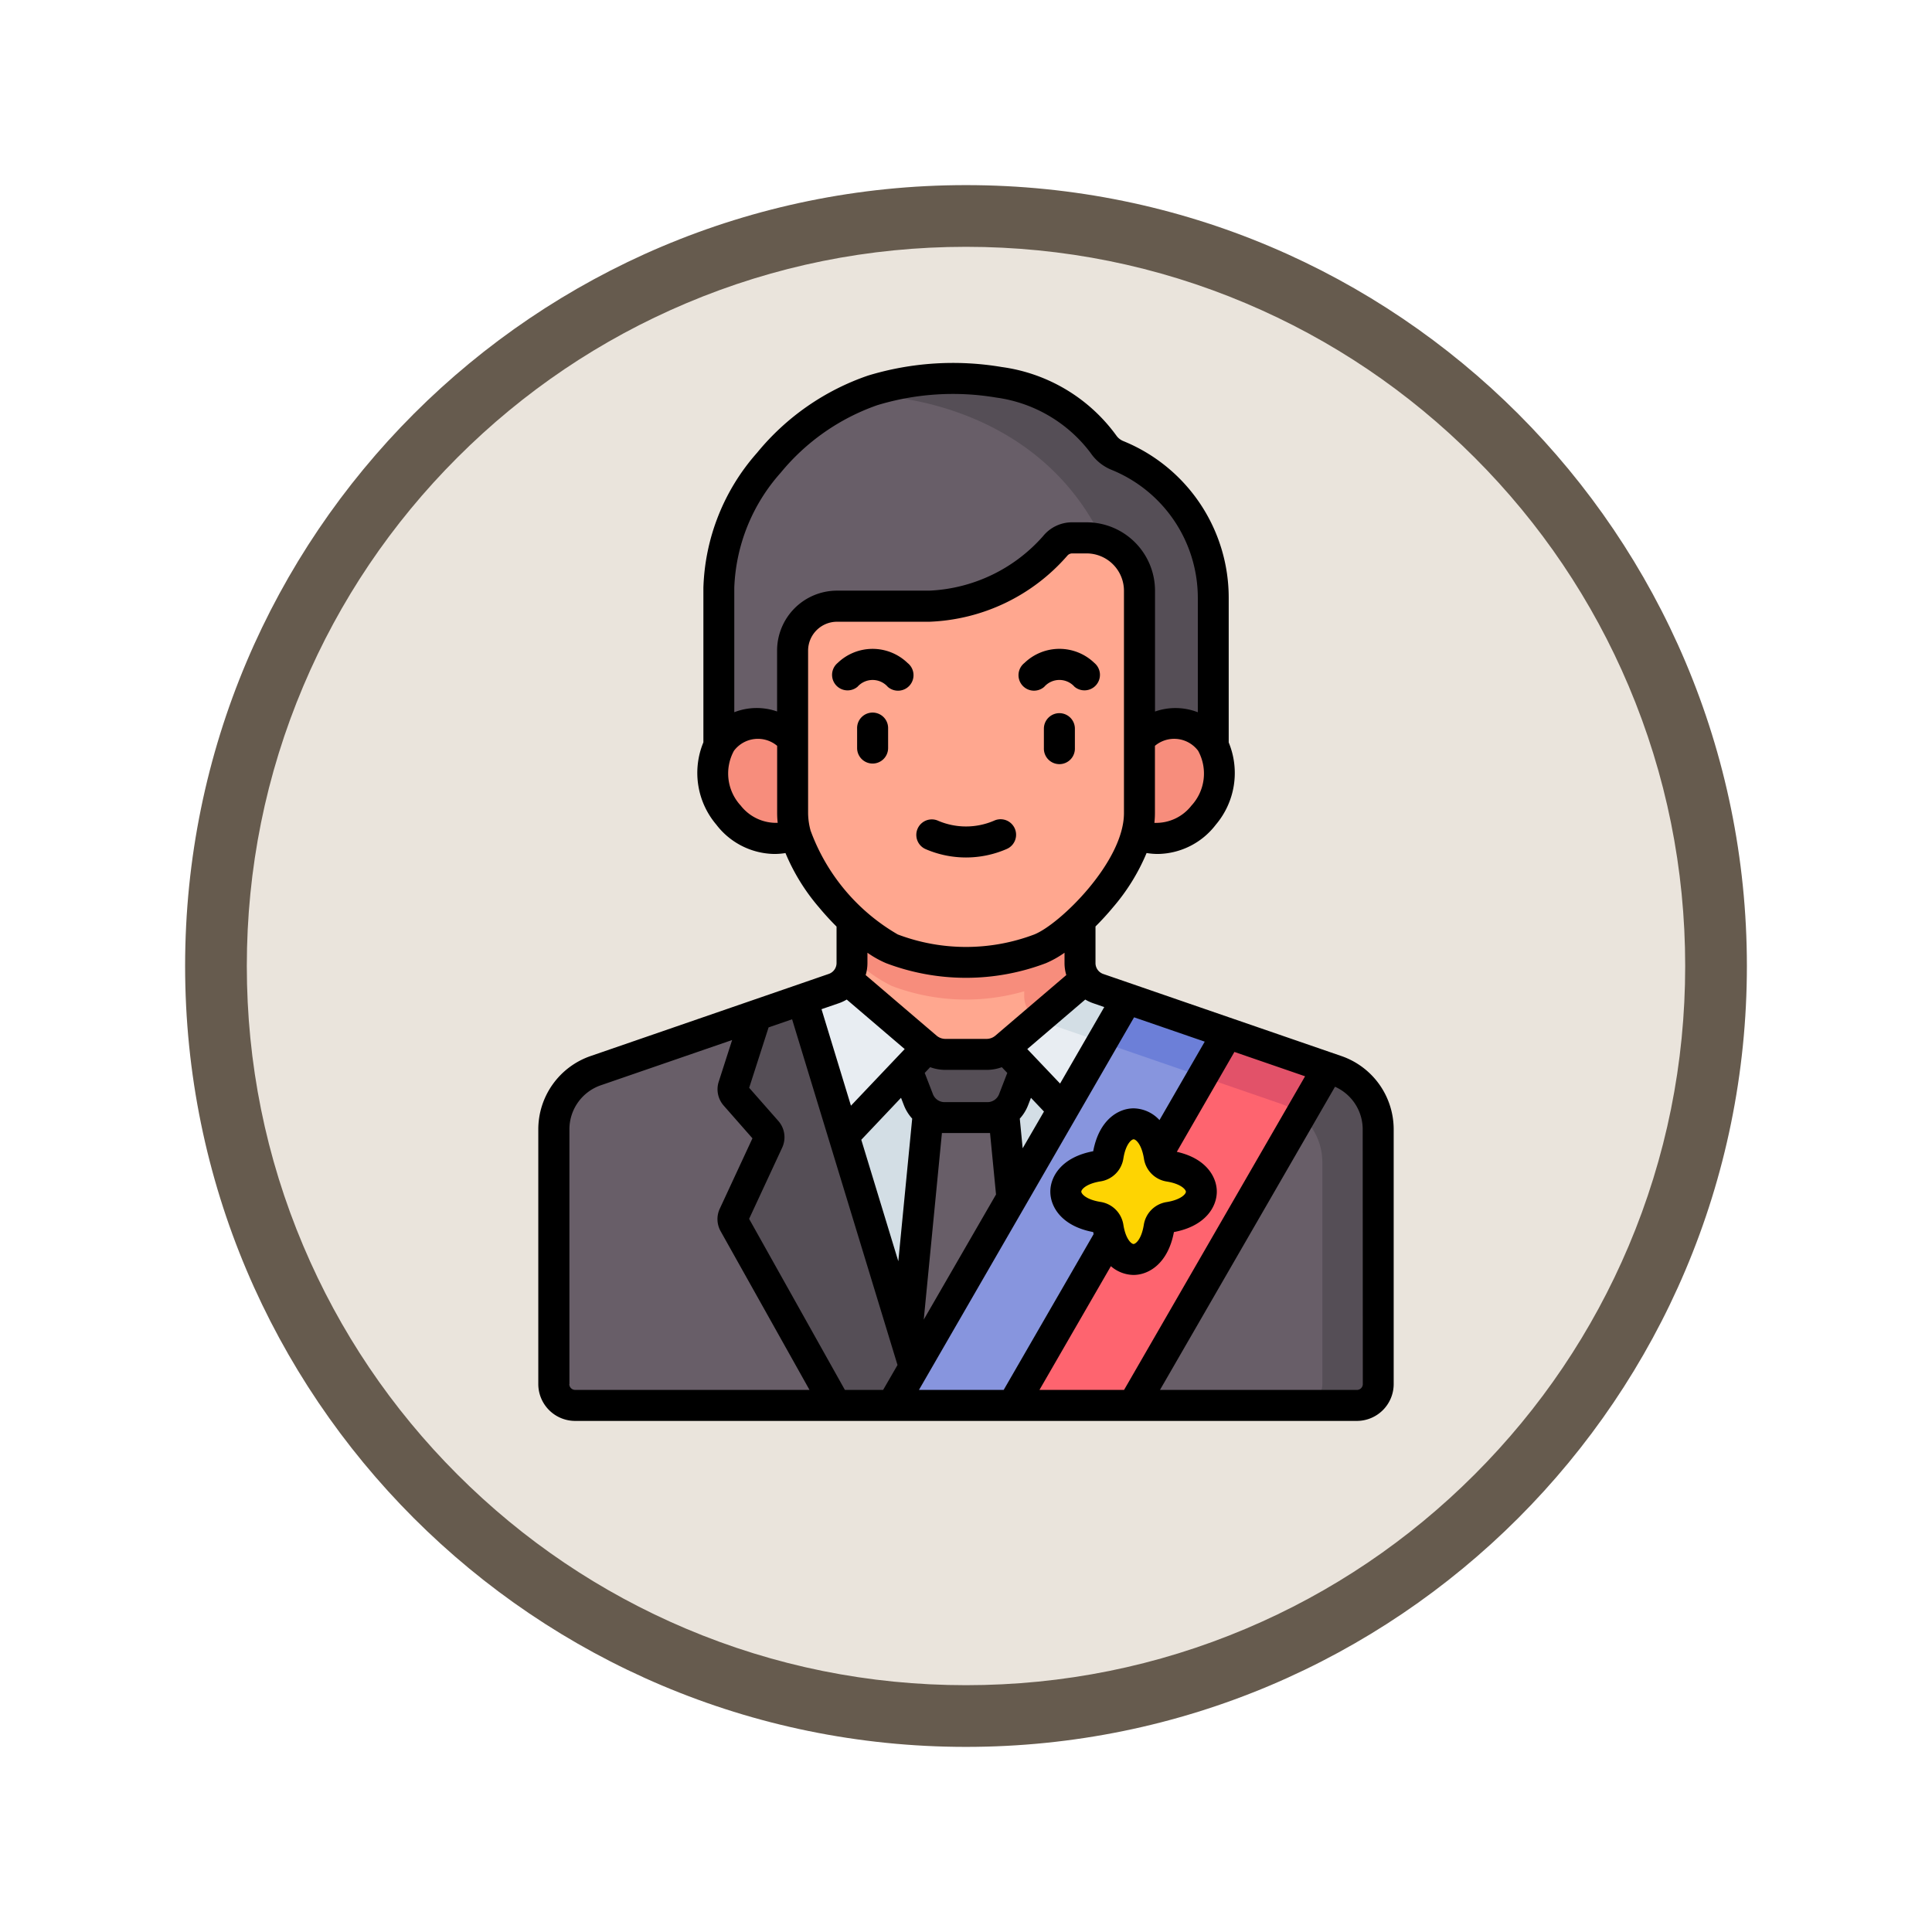 <svg xmlns="http://www.w3.org/2000/svg" xmlns:xlink="http://www.w3.org/1999/xlink" width="93.934" height="93.934" viewBox="0 0 93.934 93.934">
  <defs>
    <filter id="Trazado_982547" x="0" y="0" width="93.934" height="93.934" filterUnits="userSpaceOnUse">
      <feOffset dy="3" input="SourceAlpha"/>
      <feGaussianBlur stdDeviation="3" result="blur"/>
      <feFlood flood-opacity="0.161"/>
      <feComposite operator="in" in2="blur"/>
      <feComposite in="SourceGraphic"/>
    </filter>
  </defs>
  <g id="Grupo_1215574" data-name="Grupo 1215574" transform="translate(-191.295 -3873.849)">
    <g id="Grupo_1214662" data-name="Grupo 1214662" transform="translate(0 -1254.151)">
      <g id="Grupo_1214432" data-name="Grupo 1214432" transform="translate(-0.771 -2738.674)">
        <g id="Grupo_1183196" data-name="Grupo 1183196" transform="translate(1 1016.674)">
          <g id="Grupo_1179610" data-name="Grupo 1179610" transform="translate(8 4723.467)">
            <g id="Grupo_1175227" data-name="Grupo 1175227" transform="translate(-5.967 140.533)">
              <g id="Grupo_1167337" data-name="Grupo 1167337" transform="translate(198.033 1992)">
                <g id="Grupo_1166720" data-name="Grupo 1166720">
                  <g id="Grupo_1164305" data-name="Grupo 1164305">
                    <g id="Grupo_1163948" data-name="Grupo 1163948">
                      <g id="Grupo_1158168" data-name="Grupo 1158168">
                        <g id="Grupo_1152576" data-name="Grupo 1152576">
                          <g id="Grupo_1148633" data-name="Grupo 1148633">
                            <g id="Grupo_1148525" data-name="Grupo 1148525">
                              <g transform="matrix(1, 0, 0, 1, -9, -6)" filter="url(#Trazado_982547)">
                                <g id="Trazado_982547-2" data-name="Trazado 982547" transform="translate(9 6)" fill="#eae4dc">
                                  <path d="M 37.967 74.434 C 33.043 74.434 28.268 73.47 23.773 71.568 C 19.43 69.732 15.53 67.102 12.181 63.753 C 8.831 60.403 6.202 56.503 4.365 52.161 C 2.464 47.666 1.5 42.89 1.5 37.967 C 1.5 33.043 2.464 28.268 4.365 23.773 C 6.202 19.43 8.831 15.53 12.181 12.181 C 15.53 8.831 19.43 6.202 23.773 4.365 C 28.268 2.464 33.043 1.5 37.967 1.5 C 42.89 1.5 47.666 2.464 52.161 4.365 C 56.503 6.202 60.403 8.831 63.753 12.181 C 67.102 15.53 69.732 19.43 71.568 23.773 C 73.47 28.268 74.434 33.043 74.434 37.967 C 74.434 42.89 73.47 47.666 71.568 52.161 C 69.732 56.503 67.102 60.403 63.753 63.753 C 60.403 67.102 56.503 69.732 52.161 71.568 C 47.666 73.47 42.89 74.434 37.967 74.434 Z" stroke="none"/>
                                  <path d="M 37.967 3 C 33.245 3 28.666 3.924 24.357 5.747 C 20.194 7.508 16.454 10.029 13.242 13.242 C 10.029 16.454 7.508 20.194 5.747 24.357 C 3.924 28.666 3 33.245 3 37.967 C 3 42.689 3.924 47.268 5.747 51.577 C 7.508 55.74 10.029 59.48 13.242 62.692 C 16.454 65.904 20.194 68.426 24.357 70.187 C 28.666 72.009 33.245 72.934 37.967 72.934 C 42.689 72.934 47.268 72.009 51.577 70.187 C 55.74 68.426 59.48 65.904 62.692 62.692 C 65.904 59.48 68.426 55.74 70.187 51.577 C 72.009 47.268 72.934 42.689 72.934 37.967 C 72.934 33.245 72.009 28.666 70.187 24.357 C 68.426 20.194 65.904 16.454 62.692 13.242 C 59.48 10.029 55.74 7.508 51.577 5.747 C 47.268 3.924 42.689 3 37.967 3 M 37.967 0 C 58.935 0 75.934 16.998 75.934 37.967 C 75.934 58.935 58.935 75.934 37.967 75.934 C 16.998 75.934 0 58.935 0 37.967 C 0 16.998 16.998 0 37.967 0 Z" stroke="none" fill="#665b4e"/>
                                </g>
                              </g>
                            </g>
                          </g>
                        </g>
                      </g>
                    </g>
                  </g>
                </g>
              </g>
            </g>
          </g>
        </g>
      </g>
    </g>
    <g id="presidente" transform="translate(168.442 3891.494)">
      <g id="Grupo_1215572" data-name="Grupo 1215572" transform="translate(49.779 0.753)">
        <path id="Trazado_1159762" data-name="Trazado 1159762" d="M56.529,241.316V253.7a1.038,1.038,0,0,0,1.038,1.038H95.572a1.038,1.038,0,0,0,1.038-1.038V241.316a3.017,3.017,0,0,0-2.035-2.854L83,234.473a1.315,1.315,0,0,1-.887-1.243v-6.387H71.026v6.387a1.315,1.315,0,0,1-.887,1.243l-11.576,3.989A3.018,3.018,0,0,0,56.529,241.316Z" transform="translate(-56.529 -204.806)" fill="#685e68"/>
        <path id="Trazado_1159763" data-name="Trazado 1159763" d="M299.35,238.461l-11.576-3.989a1.315,1.315,0,0,1-.887-1.243v-6.387h-2.713v7.994a1.315,1.315,0,0,0,.886,1.243l11.576,3.989a3.017,3.017,0,0,1,2.035,2.854V253.7a1.038,1.038,0,0,1-1.038,1.038h2.713a1.038,1.038,0,0,0,1.038-1.038V241.315A3.018,3.018,0,0,0,299.35,238.461Z" transform="translate(-261.304 -204.805)" fill="#554e56"/>
        <path id="Trazado_1159764" data-name="Trazado 1159764" d="M143.232,306.342l4.951,8.841h12.657l4.951-8.841a.442.442,0,0,0,.015-.4l-1.676-3.611a.443.443,0,0,1,.069-.478l1.535-1.745a.438.438,0,0,0,.089-.427l-1.114-3.465-3.768-1.3a1.313,1.313,0,0,1-.834-.879H148.915a1.313,1.313,0,0,1-.834.879l-3.768,1.3-1.114,3.465a.438.438,0,0,0,.089.427l1.535,1.745a.443.443,0,0,1,.069.478l-1.676,3.611A.442.442,0,0,0,143.232,306.342Z" transform="translate(-134.47 -265.25)" fill="#554e56"/>
        <path id="Trazado_1159765" data-name="Trazado 1159765" d="M176.773,295.444l5.711,18.733h4.5l5.711-18.733-1.53-.527a1.313,1.313,0,0,1-.834-.879H179.137a1.313,1.313,0,0,1-.834.879Z" transform="translate(-164.692 -265.25)" fill="#d3dee5"/>
        <path id="Trazado_1159766" data-name="Trazado 1159766" d="M227.055,337.182l.967,3.171H231.9l.967-3.171-1.477-15.163h-2.862Z" transform="translate(-209.922 -290.419)" fill="#685e68"/>
        <path id="Trazado_1159767" data-name="Trazado 1159767" d="M218.875,320.116l1.42,3.666a1.357,1.357,0,0,0,1.266.867h2.089a1.357,1.357,0,0,0,1.266-.867l1.42-3.666Z" transform="translate(-202.564 -288.708)" fill="#554e56"/>
        <path id="Trazado_1159768" data-name="Trazado 1159768" d="M176.773,295.444l1.53-.527a1.314,1.314,0,0,0,.834-.879h11.192a1.315,1.315,0,0,0,.834.879l1.53.527-2.019,6.624-5.143-5.419h-1.595l-5.143,5.419Z" transform="translate(-164.692 -265.25)" fill="#e8edf2"/>
        <path id="Trazado_1159769" data-name="Trazado 1159769" d="M289.3,295.445l-1.53-.527a1.314,1.314,0,0,1-.834-.879h-2.765v1.243a1.315,1.315,0,0,0,.886,1.243l3.541,1.22Z" transform="translate(-261.303 -265.251)" fill="#d3dee5"/>
        <path id="Trazado_1159770" data-name="Trazado 1159770" d="M198.236,234.013l3.886,3.32a1.417,1.417,0,0,0,.918.338h2a1.416,1.416,0,0,0,.918-.338l3.886-3.32a1.308,1.308,0,0,1-.26-.784v-6.387H198.5v6.387A1.308,1.308,0,0,1,198.236,234.013Z" transform="translate(-183.999 -204.805)" fill="#ffa78f"/>
        <path id="Trazado_1159771" data-name="Trazado 1159771" d="M286.887,233.229v-6.387h-2.713v7.994a1.315,1.315,0,0,0,.67,1.145l2.3-1.968A1.307,1.307,0,0,1,286.887,233.229Z" transform="translate(-261.303 -204.805)" fill="#f78d7c"/>
        <path id="Trazado_1159772" data-name="Trazado 1159772" d="M209.97,234.348a7.14,7.14,0,0,0,1.943-1.4v-6.106H200.826v6.106a7.139,7.139,0,0,0,1.943,1.4A10.175,10.175,0,0,0,209.97,234.348Z" transform="translate(-186.329 -204.806)" fill="#f78d7c"/>
        <path id="Trazado_1159773" data-name="Trazado 1159773" d="M155.737,11.249a1.526,1.526,0,0,1-.683-.553c-2.295-3.384-7.491-3.757-11.219-2.611-3.488,1.073-7.48,5.115-7.48,9.6v9.387H160.4v-8.88A7.5,7.5,0,0,0,155.737,11.249Z" transform="translate(-128.335 -7.5)" fill="#685e68"/>
        <path id="Trazado_1159774" data-name="Trazado 1159774" d="M217.857,27.069h4.4v-8.88a7.5,7.5,0,0,0-4.659-6.941,1.526,1.526,0,0,1-.683-.553c-2.295-3.383-7.491-3.757-11.219-2.611-.189.058-.379.126-.57.2,6.749.206,15.08,4.756,12.73,18.233Z" transform="translate(-190.197 -7.5)" fill="#554e56"/>
        <g id="Grupo_1215571" data-name="Grupo 1215571" transform="translate(7.71 16.781)">
          <path id="Trazado_1159775" data-name="Trazado 1159775" d="M137.993,176.76c-.463-2.278-3.185-2.986-4.3-1.335-1.516,2.253,1.294,6.142,4.3,4.119Z" transform="translate(-133.272 -174.521)" fill="#f78d7c"/>
          <path id="Trazado_1159776" data-name="Trazado 1159776" d="M331.831,176.76c.463-2.278,3.176-2.986,4.288-1.335,1.516,2.253-1.286,6.142-4.288,4.119Z" transform="translate(-311.882 -174.521)" fill="#f78d7c"/>
        </g>
        <path id="Trazado_1159777" data-name="Trazado 1159777" d="M186.371,84.659a2.57,2.57,0,0,1,2.57,2.57V98.043c0,2.736-3.357,6.006-4.831,6.6a10.174,10.174,0,0,1-7.2,0c-1.474-.592-4.831-3.862-4.831-6.6v-7.9a2.159,2.159,0,0,1,2.159-2.159h4.495a8.589,8.589,0,0,0,6.109-2.926,1.067,1.067,0,0,1,.832-.4h.7Z" transform="translate(-160.468 -76.907)" fill="#ffa78f"/>
        <path id="Trazado_1159778" data-name="Trazado 1159778" d="M220.246,327.374h11.718l9.478-16.416-9.772-3.368Z" transform="translate(-203.797 -277.441)" fill="#fe646f"/>
        <path id="Trazado_1159779" data-name="Trazado 1159779" d="M321.758,309.711l8.687,2.993a3.008,3.008,0,0,1,.978.561l1.332-2.307-9.772-3.368Z" transform="translate(-295.111 -277.441)" fill="#e25269"/>
        <path id="Trazado_1159780" data-name="Trazado 1159780" d="M220.246,327.374H226.1l10.45-18.1-4.886-1.684Z" transform="translate(-203.797 -277.441)" fill="#8795de"/>
        <path id="Trazado_1159781" data-name="Trazado 1159781" d="M321.758,309.711l4.886,1.684,1.224-2.12-4.886-1.684Z" transform="translate(-295.111 -277.441)" fill="#6c7fd8"/>
        <path id="Trazado_1159782" data-name="Trazado 1159782" d="M306.353,369.822c.332-2.1,2.152-2.1,2.484,0a.577.577,0,0,0,.48.48c2.1.332,2.1,2.152,0,2.484a.577.577,0,0,0-.48.48c-.332,2.1-2.152,2.1-2.484,0a.577.577,0,0,0-.48-.48c-2.1-.332-2.1-2.152,0-2.484A.577.577,0,0,0,306.353,369.822Z" transform="translate(-279.405 -332.004)" fill="#fed402"/>
      </g>
      <g id="Grupo_1215573" data-name="Grupo 1215573" transform="translate(49.025 0)">
        <path id="Trazado_1159783" data-name="Trazado 1159783" d="M88.072,33.7l-11.578-3.99a.56.56,0,0,1-.378-.53V27.4c.294-.293.583-.607.852-.932A9.868,9.868,0,0,0,78.6,23.829a3.426,3.426,0,0,0,.55.046,3.61,3.61,0,0,0,2.815-1.422,3.885,3.885,0,0,0,.628-4V11.441A8.225,8.225,0,0,0,77.468,3.8a.773.773,0,0,1-.346-.279A8.251,8.251,0,0,0,71.561.2a14.214,14.214,0,0,0-6.5.414,12,12,0,0,0-5.4,3.756,10.375,10.375,0,0,0-2.609,6.563v7.514a3.884,3.884,0,0,0,.627,4A3.618,3.618,0,0,0,60.5,23.875a3.44,3.44,0,0,0,.543-.044,9.872,9.872,0,0,0,1.631,2.642c.27.325.558.639.852.932v1.772a.56.56,0,0,1-.379.53L51.568,33.7a3.772,3.772,0,0,0-2.543,3.567V49.649a1.793,1.793,0,0,0,1.791,1.791H88.823a1.793,1.793,0,0,0,1.791-1.791V37.263A3.773,3.773,0,0,0,88.072,33.7ZM73.391,49.933l3.473-6.016a1.714,1.714,0,0,0,1.1.426c.735,0,1.678-.549,1.965-2.085,1.536-.287,2.085-1.229,2.085-1.965,0-.712-.515-1.619-1.944-1.936l2.8-4.857,3.436,1.184-8.8,15.248Zm-5.859,0,10.46-18.116L81.427,33l-2.2,3.814a1.75,1.75,0,0,0-1.257-.571c-.735,0-1.678.549-1.965,2.085-1.536.287-2.085,1.229-2.085,1.965s.549,1.678,2.085,1.965c.006.034.013.067.02.1l-4.373,7.575Zm-3.6,0-4.657-8.317,1.61-3.467a1.2,1.2,0,0,0-.188-1.292l-1.419-1.613.944-2.937,1.143-.394,5.125,16.809-.7,1.211h-1.86Zm3.834-3.419.883-9.07c.042,0,.084,0,.126,0,0,0,2.172,0,2.214,0l.291,2.986Zm4.809-8.329-.14-1.442a2.085,2.085,0,0,0,.4-.643l.143-.369.633.667Zm-1.014-3.944.266.28-.4,1.035a.607.607,0,0,1-.563.385H68.776a.607.607,0,0,1-.563-.386l-.4-1.034.265-.28a2.169,2.169,0,0,0,.743.132h2A2.17,2.17,0,0,0,71.562,34.242Zm-4.9,1.489.143.369a2.088,2.088,0,0,0,.4.643l-.675,6.935-1.8-5.906ZM77.471,41.9a1.328,1.328,0,0,0-1.107-1.107c-.716-.113-.938-.4-.938-.5s.222-.384.938-.5a1.328,1.328,0,0,0,1.107-1.107c.113-.716.4-.938.5-.938s.384.222.5.938A1.328,1.328,0,0,0,79.573,39.8c.716.113.938.4.938.5s-.222.384-.938.5A1.328,1.328,0,0,0,78.466,41.9c-.113.716-.4.938-.5.938S77.584,42.614,77.471,41.9Zm-.929-10.581-2.148,3.719L72.8,33.361l2.818-2.408a2.05,2.05,0,0,0,.382.178Zm4.251-9.811a2.176,2.176,0,0,1-1.814.854,4.338,4.338,0,0,0,.027-.471V18.617a1.456,1.456,0,0,1,2.1.241,2.3,2.3,0,0,1-.309,2.648ZM60.808,5.342A10.611,10.611,0,0,1,65.5,2.057a12.663,12.663,0,0,1,5.791-.372,6.9,6.9,0,0,1,4.582,2.685A2.265,2.265,0,0,0,76.9,5.2a6.723,6.723,0,0,1,4.191,6.243v5.542a3,3,0,0,0-2.081-.035V11.074A3.327,3.327,0,0,0,75.682,7.75h-.7a1.812,1.812,0,0,0-1.419.677,7.834,7.834,0,0,1-5.522,2.645H63.547a2.916,2.916,0,0,0-2.912,2.912v2.963a3.011,3.011,0,0,0-2.081.036V10.934a8.875,8.875,0,0,1,2.255-5.593ZM58.846,21.5a2.3,2.3,0,0,1-.308-2.642,1.457,1.457,0,0,1,2.1-.241v3.272a4.33,4.33,0,0,0,.027.472,2.187,2.187,0,0,1-1.815-.86Zm3.411,1.22,0-.008a3.3,3.3,0,0,1-.114-.823v-7.9a1.407,1.407,0,0,1,1.405-1.405h4.495a9.351,9.351,0,0,0,6.7-3.207.312.312,0,0,1,.245-.115h.7A1.818,1.818,0,0,1,77.5,11.074V21.888c0,2.352-3.095,5.391-4.358,5.9a9.375,9.375,0,0,1-6.64,0A9.67,9.67,0,0,1,62.257,22.72Zm3.681,6.466a10.961,10.961,0,0,0,7.764,0,4.894,4.894,0,0,0,.908-.509v.5a2.063,2.063,0,0,0,.086.586l-3.448,2.945a.661.661,0,0,1-.429.158h-2a.661.661,0,0,1-.429-.158l-3.448-2.945a2.063,2.063,0,0,0,.086-.586v-.5A4.9,4.9,0,0,0,65.938,29.186Zm-2.3,1.946a2.059,2.059,0,0,0,.383-.179l2.818,2.408-2.613,2.753-1.431-4.692Zm-13.1,18.517V37.263a2.265,2.265,0,0,1,1.527-2.142l6.384-2.2-.652,2.028a1.2,1.2,0,0,0,.24,1.158l1.4,1.593-1.591,3.428a1.2,1.2,0,0,0,.042,1.085l4.323,7.719H50.816A.285.285,0,0,1,50.532,49.649Zm38.575,0a.285.285,0,0,1-.284.284H79.251l8.51-14.74a2.265,2.265,0,0,1,1.346,2.071Z" transform="translate(-49.025 0)"/>
        <path id="Trazado_1159784" data-name="Trazado 1159784" d="M204.056,171.945a.754.754,0,0,0,.754-.754v-.943a.754.754,0,1,0-1.507,0v.943A.754.754,0,0,0,204.056,171.945Z" transform="translate(-187.802 -152.466)"/>
        <path id="Trazado_1159785" data-name="Trazado 1159785" d="M193.888,140.2a.754.754,0,1,0,.966-1.157,2.449,2.449,0,0,0-3.4,0,.753.753,0,1,0,.966,1.157.981.981,0,0,1,1.469,0Z" transform="translate(-176.9 -124.454)"/>
        <path id="Trazado_1159786" data-name="Trazado 1159786" d="M294.452,169.494a.754.754,0,0,0-.754.754v.943a.754.754,0,1,0,1.507,0v-.943A.754.754,0,0,0,294.452,169.494Z" transform="translate(-269.116 -152.465)"/>
        <path id="Trazado_1159787" data-name="Trazado 1159787" d="M282.816,140.2a.981.981,0,0,1,1.469,0,.753.753,0,1,0,.966-1.157,2.449,2.449,0,0,0-3.4,0,.754.754,0,1,0,.966,1.157Z" transform="translate(-258.214 -124.455)"/>
        <path id="Trazado_1159788" data-name="Trazado 1159788" d="M232.231,222.283a4.949,4.949,0,0,0,3.943,0,.753.753,0,0,0-.581-1.391,3.447,3.447,0,0,1-2.781,0,.754.754,0,0,0-.581,1.391Z" transform="translate(-213.407 -198.647)"/>
      </g>
    </g>
  </g>
</svg>
